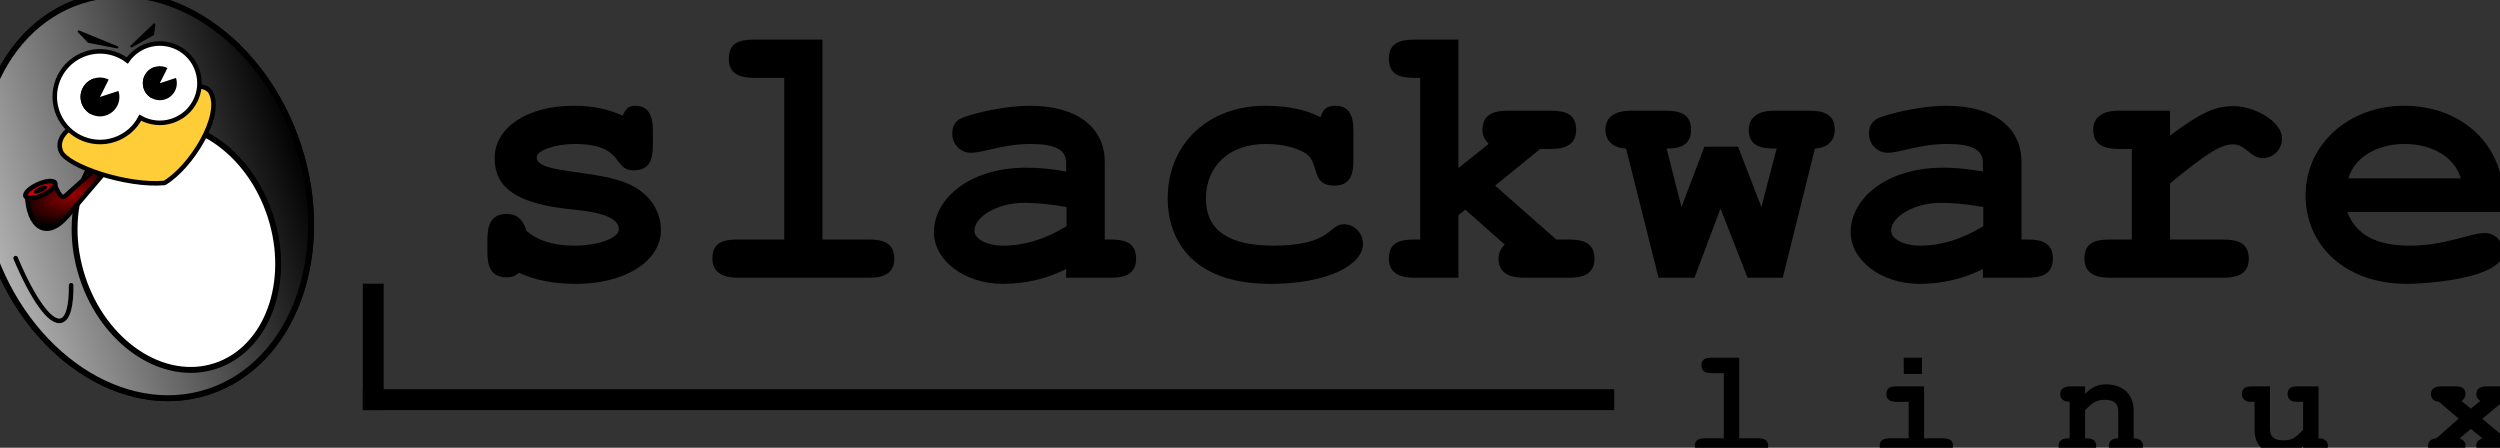 <?xml version="1.0" encoding="UTF-8" standalone="no"?>
<!-- Created with Inkscape (http://www.inkscape.org/) -->

<!-- 
 
 SLACKWARE LINUX GRAPHICS PROJECT: 

 Slackware Linux Graphics Project aims to provide a set of visual components related to GNU/Linux Slackware in both vector and 
 raster graphics formats for its users. 
 
 LEGAL DISCLAIMER: 

 Graphics in this project are all free artwork; you can use them, redistribute them and/or modify them under the *related* terms 
 explained in Slackware Linux Propaganda Graphics FAQ section on Slackware Linux home page. 

 You should have received a copy of the Slackware Linux Propaganda Graphics FAQ text 
 along with this artwork package. If not, see "http://www.slackware.com/". 

 This artwork package is distributed in the hope that it will be useful, but WITHOUT ANY WARRANTY. 

 Slackware Linux Graphics Project does not officially represent neither Linux nor Slackware Linux in any way. 
 Linux is a registered trademark of Linus Torvalds. Slackware Linux is a registered trademark of Slackware Linux, Inc. 
 and Patrick Volkerding. 
 
 DOWNLOAD INFORMATION: 

 You can download more recent versions of the Slackware Linux Graphics from the project's blog 
 at "http://www.slackware-linux-graphics.blogspot.com/". 

 OPINIONS AND SUGGESTIONS: 
 
 Please contact with the project for your opinions and suggestions related to Slackware Linux Graphics. 
 
 CONTACT INFORMATION: 
 
 Maintainer: Ismail Demiral 
 E-Mail: slackware.linux.graphics@gmail.com 
 Blog: http://www.slackware-linux-graphics.blogspot.com/ 
 
 -->

<svg
   xmlns:dc="http://purl.org/dc/elements/1.1/"
   xmlns:cc="http://creativecommons.org/ns#"
   xmlns:rdf="http://www.w3.org/1999/02/22-rdf-syntax-ns#"
   xmlns:svg="http://www.w3.org/2000/svg"
   xmlns="http://www.w3.org/2000/svg"
   xmlns:xlink="http://www.w3.org/1999/xlink"
   xmlns:sodipodi="http://sodipodi.sourceforge.net/DTD/sodipodi-0.dtd"
   xmlns:inkscape="http://www.inkscape.org/namespaces/inkscape"
   width="511.998"
   height="91.691"
   id="svg6422"
   version="1.1"
   inkscape:version="0.48.4 r9939"
   sodipodi:docname="Slackware.Linux.Traditional.Logo.with.Eggstone.Tux_FreeMono.svg">
  <rect width="100%" height="100%" fill="#333333" stroke="none"/>
  <defs
     id="defs6424">
    <clipPath
       clipPathUnits="userSpaceOnUse"
       id="clipPath18617-1-3-22-4">
      <path
         sodipodi:type="arc"
         style="fill:#ffcc00;fill-opacity:0.608;stroke:none"
         id="path18619-8-6-6-6"
         sodipodi:cx="-8270"
         sodipodi:cy="-13347.638"
         sodipodi:rx="264"
         sodipodi:ry="260"
         d="m -8006,-13347.638 a 264,260 0 1 1 -528,0 264,260 0 1 1 528,0 z"
         transform="matrix(0.841,0,0,0.853,-4203.209,-3157.499)" />
    </clipPath>
    <radialGradient
       inkscape:collect="always"
       xlink:href="#linearGradient57815-1-1-1-6-0-6"
       id="radialGradient30939"
       gradientUnits="userSpaceOnUse"
       gradientTransform="matrix(1,0,0,2.5,0,18251.457)"
       cx="-13400"
       cy="-12167.638"
       fx="-13400"
       fy="-12167.638"
       r="40" />
    <linearGradient
       inkscape:collect="always"
       id="linearGradient57815-1-1-1-6-0-6">
      <stop
         style="stop-color:#ff0000;stop-opacity:1;"
         offset="0"
         id="stop57817-0-2-9-0-6-7" />
      <stop
         style="stop-color:#ff0000;stop-opacity:0;"
         offset="1"
         id="stop57819-6-2-3-4-1-5" />
    </linearGradient>
    <radialGradient
       inkscape:collect="always"
       xlink:href="#linearGradient57807-2-6-72-9-9-9"
       id="radialGradient30941"
       gradientUnits="userSpaceOnUse"
       gradientTransform="matrix(1,0,0,2.5,0,18251.457)"
       cx="-13400"
       cy="-12167.638"
       fx="-13400"
       fy="-12167.638"
       r="40" />
    <linearGradient
       inkscape:collect="always"
       id="linearGradient57807-2-6-72-9-9-9">
      <stop
         style="stop-color:#ff0000;stop-opacity:1;"
         offset="0"
         id="stop57809-0-2-3-6-4-8" />
      <stop
         style="stop-color:#ff0000;stop-opacity:0;"
         offset="1"
         id="stop57811-6-0-4-6-9-7" />
    </linearGradient>
    <radialGradient
       inkscape:collect="always"
       xlink:href="#linearGradient25307-5-2-4-1-9-8"
       id="radialGradient30943"
       gradientUnits="userSpaceOnUse"
       gradientTransform="matrix(1,0,0,0.389,0,-7524.443)"
       cx="-13412"
       cy="-12322.638"
       fx="-13412"
       fy="-12322.638"
       r="113" />
    <linearGradient
       inkscape:collect="always"
       id="linearGradient25307-5-2-4-1-9-8">
      <stop
         style="stop-color:#ff0000;stop-opacity:1;"
         offset="0"
         id="stop25309-5-9-0-9-1-2" />
      <stop
         style="stop-color:#ff0000;stop-opacity:0;"
         offset="1"
         id="stop25311-4-7-1-8-7-9" />
    </linearGradient>
    <linearGradient
       inkscape:collect="always"
       xlink:href="#linearGradient39772-6-3-87-4-1-6"
       id="linearGradient30945"
       gradientUnits="userSpaceOnUse"
       x1="-13525"
       y1="-12322.638"
       x2="-13416.524"
       y2="-12322.931" />
    <linearGradient
       inkscape:collect="always"
       id="linearGradient39772-6-3-87-4-1-6">
      <stop
         style="stop-color:#ff0000;stop-opacity:1;"
         offset="0"
         id="stop39774-5-5-2-9-1-0" />
      <stop
         style="stop-color:#ff0000;stop-opacity:0;"
         offset="1"
         id="stop39776-6-6-3-0-5-2" />
    </linearGradient>
    <linearGradient
       inkscape:collect="always"
       xlink:href="#al-3-4-6-5-7-6"
       id="linearGradient30947"
       gradientUnits="userSpaceOnUse"
       gradientTransform="matrix(1,0,0,-1,8.4,368.3)"
       x1="129.342"
       y1="259.305"
       x2="195.598"
       y2="259.305" />
    <linearGradient
       y2="259.305"
       y1="259.305"
       gradientTransform="matrix(1,0,0,-1,8.4,368.3)"
       x2="195.598"
       gradientUnits="userSpaceOnUse"
       x1="129.342"
       id="al-3-4-6-5-7-6">
      <stop
         id="stop8072-74-0-18-0-7-1"
         offset="0"
         stop-color="#FAC700" />
      <stop
         id="stop8074-5-3-4-1-6-3"
         offset=".415"
         stop-color="#F7C400" />
      <stop
         id="stop8076-25-1-1-6-7-2"
         offset="1"
         stop-color="#F7C400" />
    </linearGradient>
    <linearGradient
       inkscape:collect="always"
       xlink:href="#am-7-7-7-2-6-5"
       id="linearGradient30949"
       gradientUnits="userSpaceOnUse"
       gradientTransform="matrix(1,0,0,-1,8.4,368.3)"
       x1="129.293"
       y1="259.311"
       x2="195.554"
       y2="259.311" />
    <linearGradient
       y2="259.311"
       y1="259.311"
       gradientTransform="matrix(1,0,0,-1,8.4,368.3)"
       x2="195.554"
       gradientUnits="userSpaceOnUse"
       x1="129.293"
       id="am-7-7-7-2-6-5">
      <stop
         id="stop8081-4-7-7-8-5-9"
         offset="0"
         stop-color="#F6C200" />
      <stop
         id="stop8083-4-9-0-8-6-9"
         offset=".415"
         stop-color="#EFBC00" />
      <stop
         id="stop8085-3-8-8-4-3-1"
         offset="1"
         stop-color="#EFBC00" />
    </linearGradient>
    <linearGradient
       inkscape:collect="always"
       xlink:href="#an-78-0-3-8-48-9"
       id="linearGradient30951"
       gradientUnits="userSpaceOnUse"
       gradientTransform="matrix(1,0,0,-1,8.4,368.3)"
       x1="129.245"
       y1="259.317"
       x2="195.51"
       y2="259.317" />
    <linearGradient
       y2="259.317"
       y1="259.317"
       gradientTransform="matrix(1,0,0,-1,8.4,368.3)"
       x2="195.51"
       gradientUnits="userSpaceOnUse"
       x1="129.245"
       id="an-78-0-3-8-48-9">
      <stop
         id="stop8090-6-7-2-3-1-1"
         offset="0"
         stop-color="#F1BD00" />
      <stop
         id="stop8092-8-6-88-4-2-0"
         offset=".415"
         stop-color="#E8B500" />
      <stop
         id="stop8094-8-0-9-4-9-7"
         offset="1"
         stop-color="#E8B500" />
    </linearGradient>
    <linearGradient
       inkscape:collect="always"
       xlink:href="#ao-3-0-5-1-9-8"
       id="linearGradient30953"
       gradientUnits="userSpaceOnUse"
       gradientTransform="matrix(1,0,0,-1,8.4,368.3)"
       x1="129.196"
       y1="259.322"
       x2="195.465"
       y2="259.322" />
    <linearGradient
       y2="259.322"
       y1="259.322"
       gradientTransform="matrix(1,0,0,-1,8.4,368.3)"
       x2="195.465"
       gradientUnits="userSpaceOnUse"
       x1="129.196"
       id="ao-3-0-5-1-9-8">
      <stop
         id="stop8099-1-2-2-7-0-7"
         offset="0"
         stop-color="#EDB800" />
      <stop
         id="stop8101-49-5-4-5-88-0"
         offset=".415"
         stop-color="#E0AD00" />
      <stop
         id="stop8103-20-1-9-7-50-4"
         offset="1"
         stop-color="#E0AD00" />
    </linearGradient>
    <linearGradient
       inkscape:collect="always"
       xlink:href="#ap-89-7-5-2-6-0"
       id="linearGradient30955"
       gradientUnits="userSpaceOnUse"
       gradientTransform="matrix(1,0,0,-1,8.4,368.3)"
       x1="129.148"
       y1="259.327"
       x2="195.422"
       y2="259.327" />
    <linearGradient
       y2="259.327"
       y1="259.327"
       gradientTransform="matrix(1,0,0,-1,8.4,368.3)"
       x2="195.422"
       gradientUnits="userSpaceOnUse"
       x1="129.148"
       id="ap-89-7-5-2-6-0">
      <stop
         id="stop8108-26-1-6-4-3-4"
         offset="0"
         stop-color="#E9B300" />
      <stop
         id="stop8110-6-3-3-2-8-2"
         offset=".415"
         stop-color="#D8A500" />
      <stop
         id="stop8112-49-1-4-5-5-9"
         offset="1"
         stop-color="#D8A500" />
    </linearGradient>
    <linearGradient
       inkscape:collect="always"
       xlink:href="#aq-0-0-8-0-11-1"
       id="linearGradient30957"
       gradientUnits="userSpaceOnUse"
       gradientTransform="matrix(1,0,0,-1,8.4,368.3)"
       x1="129.099"
       y1="259.332"
       x2="195.379"
       y2="259.332" />
    <linearGradient
       y2="259.332"
       y1="259.332"
       gradientTransform="matrix(1,0,0,-1,8.4,368.3)"
       x2="195.379"
       gradientUnits="userSpaceOnUse"
       x1="129.099"
       id="aq-0-0-8-0-11-1">
      <stop
         id="stop8117-48-6-65-5-5-0"
         offset="0"
         stop-color="#E4AE00" />
      <stop
         id="stop8119-7-8-17-2-9-4"
         offset=".415"
         stop-color="#D19E00" />
      <stop
         id="stop8121-1-7-1-9-8-2"
         offset="1"
         stop-color="#D19E00" />
    </linearGradient>
    <linearGradient
       inkscape:collect="always"
       xlink:href="#ar-2-9-8-7-8-2"
       id="linearGradient30959"
       gradientUnits="userSpaceOnUse"
       gradientTransform="matrix(1,0,0,-1,8.4,368.3)"
       x1="129.051"
       y1="259.336"
       x2="195.338"
       y2="259.336" />
    <linearGradient
       y2="259.336"
       y1="259.336"
       gradientTransform="matrix(1,0,0,-1,8.4,368.3)"
       x2="195.338"
       gradientUnits="userSpaceOnUse"
       x1="129.051"
       id="ar-2-9-8-7-8-2">
      <stop
         id="stop8126-7-2-4-6-10-0"
         offset="0"
         stop-color="#E0A900" />
      <stop
         id="stop8128-2-4-15-8-3-5"
         offset=".415"
         stop-color="#C99600" />
      <stop
         id="stop8130-26-4-5-1-0-5"
         offset="1"
         stop-color="#C99600" />
    </linearGradient>
    <linearGradient
       inkscape:collect="always"
       xlink:href="#w-0-9-0-0-4-9"
       id="linearGradient30961"
       gradientUnits="userSpaceOnUse"
       gradientTransform="matrix(1,0,0,-1,8.4,368.3)"
       x1="129.003"
       y1="259.34"
       x2="195.296"
       y2="259.34" />
    <linearGradient
       y2="259.34"
       y1="259.34"
       gradientTransform="matrix(1,0,0,-1,8.4,368.3)"
       x2="195.296"
       gradientUnits="userSpaceOnUse"
       x1="129.003"
       id="w-0-9-0-0-4-9">
      <stop
         id="stop8135-6-1-2-3-4-0"
         offset="0"
         stop-color="#DCA400" />
      <stop
         id="stop8137-1-2-3-2-4-2"
         offset=".415"
         stop-color="#C18E00" />
      <stop
         id="stop8139-59-8-83-8-76-8"
         offset="1"
         stop-color="#C18E00" />
    </linearGradient>
    <linearGradient
       inkscape:collect="always"
       xlink:href="#x-9-6-8-4-1-8"
       id="linearGradient30963"
       gradientUnits="userSpaceOnUse"
       gradientTransform="matrix(1,0,0,-1,8.4,368.3)"
       x1="128.954"
       y1="259.343"
       x2="195.255"
       y2="259.343" />
    <linearGradient
       y2="259.343"
       y1="259.343"
       gradientTransform="matrix(1,0,0,-1,8.4,368.3)"
       x2="195.255"
       gradientUnits="userSpaceOnUse"
       x1="128.954"
       id="x-9-6-8-4-1-8">
      <stop
         id="stop8144-0-0-3-6-75-0"
         offset="0"
         stop-color="#D79F00" />
      <stop
         id="stop8146-9-6-7-3-96-4"
         offset=".415"
         stop-color="#BA8700" />
      <stop
         id="stop8148-1-4-0-8-21-0"
         offset="1"
         stop-color="#BA8700" />
    </linearGradient>
    <linearGradient
       inkscape:collect="always"
       xlink:href="#y-7-9-6-4-8-1"
       id="linearGradient30965"
       gradientUnits="userSpaceOnUse"
       gradientTransform="matrix(1,0,0,-1,8.4,368.3)"
       x1="128.906"
       y1="259.348"
       x2="195.216"
       y2="259.348" />
    <linearGradient
       y2="259.348"
       y1="259.348"
       gradientTransform="matrix(1,0,0,-1,8.4,368.3)"
       x2="195.216"
       gradientUnits="userSpaceOnUse"
       x1="128.906"
       id="y-7-9-6-4-8-1">
      <stop
         id="stop8153-1-4-2-9-5-9"
         offset="0"
         stop-color="#D39B00" />
      <stop
         id="stop8155-15-5-7-7-74-6"
         offset=".415"
         stop-color="#B27F00" />
      <stop
         id="stop8157-9-4-41-9-1-2"
         offset="1"
         stop-color="#B27F00" />
    </linearGradient>
    <linearGradient
       inkscape:collect="always"
       xlink:href="#z-7-6-1-5-5-4"
       id="linearGradient30967"
       gradientUnits="userSpaceOnUse"
       gradientTransform="matrix(1,0,0,-1,8.4,368.3)"
       x1="128.857"
       y1="259.35"
       x2="195.176"
       y2="259.35" />
    <linearGradient
       y2="259.35"
       y1="259.35"
       gradientTransform="matrix(1,0,0,-1,8.4,368.3)"
       x2="195.176"
       gradientUnits="userSpaceOnUse"
       x1="128.857"
       id="z-7-6-1-5-5-4">
      <stop
         id="stop8162-6-3-4-1-9-4"
         offset="0"
         stop-color="#CF9600" />
      <stop
         id="stop8164-73-9-34-3-7-9"
         offset=".415"
         stop-color="#a70" />
      <stop
         id="stop8166-65-9-7-7-5-9"
         offset="1"
         stop-color="#a70" />
    </linearGradient>
    <linearGradient
       inkscape:collect="always"
       xlink:href="#aa-3-2-9-0-8-6"
       id="linearGradient30969"
       gradientUnits="userSpaceOnUse"
       gradientTransform="matrix(1,0,0,-1,8.4,368.3)"
       x1="128.809"
       y1="259.354"
       x2="195.137"
       y2="259.354" />
    <linearGradient
       y2="259.354"
       y1="259.354"
       gradientTransform="matrix(1,0,0,-1,8.4,368.3)"
       x2="195.137"
       gradientUnits="userSpaceOnUse"
       x1="128.809"
       id="aa-3-2-9-0-8-6">
      <stop
         id="stop8171-94-1-8-9-8-0"
         offset="0"
         stop-color="#CA9100" />
      <stop
         id="stop8173-8-3-1-5-3-5"
         offset=".415"
         stop-color="#A37000" />
      <stop
         id="stop8175-12-0-6-2-1-0"
         offset="1"
         stop-color="#A37000" />
    </linearGradient>
    <linearGradient
       inkscape:collect="always"
       xlink:href="#ab-3-9-6-3-9-9"
       id="linearGradient30971"
       gradientUnits="userSpaceOnUse"
       gradientTransform="matrix(1,0,0,-1,8.4,368.3)"
       x1="128.76"
       y1="259.356"
       x2="195.099"
       y2="259.356" />
    <linearGradient
       y2="259.356"
       y1="259.356"
       gradientTransform="matrix(1,0,0,-1,8.4,368.3)"
       x2="195.099"
       gradientUnits="userSpaceOnUse"
       x1="128.76"
       id="ab-3-9-6-3-9-9">
      <stop
         id="stop8180-90-1-6-2-6-4"
         offset="0"
         stop-color="#C68C00" />
      <stop
         id="stop8182-8-3-2-7-43-3"
         offset=".415"
         stop-color="#9B6800" />
      <stop
         id="stop8184-8-4-1-3-33-5"
         offset="1"
         stop-color="#9B6800" />
    </linearGradient>
    <linearGradient
       inkscape:collect="always"
       xlink:href="#ac-0-8-8-2-6-7"
       id="linearGradient30973"
       gradientUnits="userSpaceOnUse"
       gradientTransform="matrix(1,0,0,-1,8.4,368.3)"
       x1="128.712"
       y1="259.358"
       x2="195.062"
       y2="259.358" />
    <linearGradient
       y2="259.358"
       y1="259.358"
       gradientTransform="matrix(1,0,0,-1,8.4,368.3)"
       x2="195.062"
       gradientUnits="userSpaceOnUse"
       x1="128.712"
       id="ac-0-8-8-2-6-7">
      <stop
         id="stop8189-96-5-4-3-04-4"
         offset="0"
         stop-color="#C28700" />
      <stop
         id="stop8191-38-7-9-8-88-3"
         offset=".415"
         stop-color="#936000" />
      <stop
         id="stop8193-5-3-6-6-8-1"
         offset="1"
         stop-color="#936000" />
    </linearGradient>
    <linearGradient
       inkscape:collect="always"
       xlink:href="#ad-1-8-76-6-77-6"
       id="linearGradient30975"
       gradientUnits="userSpaceOnUse"
       gradientTransform="matrix(1,0,0,-1,8.4,368.3)"
       x1="128.663"
       y1="259.36"
       x2="195.025"
       y2="259.36" />
    <linearGradient
       y2="259.36"
       y1="259.36"
       gradientTransform="matrix(1,0,0,-1,8.4,368.3)"
       x2="195.025"
       gradientUnits="userSpaceOnUse"
       x1="128.663"
       id="ad-1-8-76-6-77-6">
      <stop
         id="stop8198-1-9-92-0-643-9"
         offset="0"
         stop-color="#BD8200" />
      <stop
         id="stop8200-59-5-4-9-0-4"
         offset=".415"
         stop-color="#8C5900" />
      <stop
         id="stop8202-8-5-11-1-3-2"
         offset="1"
         stop-color="#8C5900" />
    </linearGradient>
    <linearGradient
       inkscape:collect="always"
       xlink:href="#ae-81-8-4-1-2-6"
       id="linearGradient30977"
       gradientUnits="userSpaceOnUse"
       gradientTransform="matrix(1,0,0,-1,8.4,368.3)"
       x1="128.615"
       y1="259.362"
       x2="194.989"
       y2="259.362" />
    <linearGradient
       y2="259.362"
       y1="259.362"
       gradientTransform="matrix(1,0,0,-1,8.4,368.3)"
       x2="194.989"
       gradientUnits="userSpaceOnUse"
       x1="128.615"
       id="ae-81-8-4-1-2-6">
      <stop
         id="stop8207-0-6-7-5-5-4"
         offset="0"
         stop-color="#B97D00" />
      <stop
         id="stop8209-3-0-2-0-4-1"
         offset=".415"
         stop-color="#845100" />
      <stop
         id="stop8211-0-3-92-9-0-2"
         offset="1"
         stop-color="#845100" />
    </linearGradient>
    <linearGradient
       inkscape:collect="always"
       xlink:href="#af-44-6-6-9-9-8"
       id="linearGradient30979"
       gradientUnits="userSpaceOnUse"
       gradientTransform="matrix(1,0,0,-1,8.4,368.3)"
       x1="128.567"
       y1="259.364"
       x2="194.954"
       y2="259.364" />
    <linearGradient
       y2="259.364"
       y1="259.364"
       gradientTransform="matrix(1,0,0,-1,8.4,368.3)"
       x2="194.954"
       gradientUnits="userSpaceOnUse"
       x1="128.567"
       id="af-44-6-6-9-9-8">
      <stop
         id="stop8216-4-1-88-6-4-9"
         offset="0"
         stop-color="#B57800" />
      <stop
         id="stop8218-7-8-7-8-6-2"
         offset=".415"
         stop-color="#7C4900" />
      <stop
         id="stop8220-63-7-4-2-92-8"
         offset="1"
         stop-color="#7C4900" />
    </linearGradient>
    <linearGradient
       inkscape:collect="always"
       xlink:href="#ah-7-5-5-6-7-8"
       id="linearGradient30981"
       gradientUnits="userSpaceOnUse"
       gradientTransform="matrix(1,0,0,-1,8.4,368.3)"
       x1="128.518"
       y1="259.366"
       x2="194.918"
       y2="259.366" />
    <linearGradient
       y2="259.366"
       y1="259.366"
       gradientTransform="matrix(1,0,0,-1,8.4,368.3)"
       x2="194.918"
       gradientUnits="userSpaceOnUse"
       x1="128.518"
       id="ah-7-5-5-6-7-8">
      <stop
         id="stop8225-5-1-2-5-7-6"
         offset="0"
         stop-color="#B07300" />
      <stop
         id="stop8227-9-1-3-3-5-8"
         offset=".415"
         stop-color="#754200" />
      <stop
         id="stop8229-62-0-60-4-4-3"
         offset="1"
         stop-color="#754200" />
    </linearGradient>
    <linearGradient
       inkscape:collect="always"
       xlink:href="#ai-7-0-0-4-1-3"
       id="linearGradient30983"
       gradientUnits="userSpaceOnUse"
       gradientTransform="matrix(1,0,0,-1,8.4,368.3)"
       x1="128.47"
       y1="259.367"
       x2="194.886"
       y2="259.367" />
    <linearGradient
       y2="259.367"
       y1="259.367"
       gradientTransform="matrix(1,0,0,-1,8.4,368.3)"
       x2="194.886"
       gradientUnits="userSpaceOnUse"
       x1="128.47"
       id="ai-7-0-0-4-1-3">
      <stop
         id="stop8234-8-0-0-7-28-3"
         offset="0"
         stop-color="#AC6E00" />
      <stop
         id="stop8236-5-4-0-1-9-3"
         offset=".415"
         stop-color="#6D3A00" />
      <stop
         id="stop8238-7-5-98-4-3-8"
         offset="1"
         stop-color="#6D3A00" />
    </linearGradient>
    <linearGradient
       inkscape:collect="always"
       xlink:href="#aj-1-2-3-4-8-4"
       id="linearGradient30985"
       gradientUnits="userSpaceOnUse"
       gradientTransform="matrix(1,0,0,-1,8.4,368.3)"
       x1="128.421"
       y1="259.369"
       x2="194.85"
       y2="259.369" />
    <linearGradient
       y2="259.369"
       y1="259.369"
       gradientTransform="matrix(1,0,0,-1,8.4,368.3)"
       x2="194.85"
       gradientUnits="userSpaceOnUse"
       x1="128.421"
       id="aj-1-2-3-4-8-4">
      <stop
         id="stop8243-8-4-3-8-0-7"
         offset="0"
         stop-color="#A86A00" />
      <stop
         id="stop8245-5-9-4-3-21-6"
         offset=".415"
         stop-color="#663200" />
      <stop
         id="stop8247-97-9-49-3-0-8"
         offset="1"
         stop-color="#663200" />
    </linearGradient>
    <radialGradient
       inkscape:collect="always"
       xlink:href="#linearGradient57815-1-1-1-6-0-6"
       id="radialGradient4965"
       gradientUnits="userSpaceOnUse"
       gradientTransform="matrix(1,0,0,2.5,0,18251.457)"
       cx="-13400"
       cy="-12167.638"
       fx="-13400"
       fy="-12167.638"
       r="40" />
    <radialGradient
       inkscape:collect="always"
       xlink:href="#linearGradient57807-2-6-72-9-9-9"
       id="radialGradient4967"
       gradientUnits="userSpaceOnUse"
       gradientTransform="matrix(1,0,0,2.5,0,18251.457)"
       cx="-13400"
       cy="-12167.638"
       fx="-13400"
       fy="-12167.638"
       r="40" />
    <radialGradient
       inkscape:collect="always"
       xlink:href="#linearGradient25307-5-2-4-1-9-8"
       id="radialGradient4969"
       gradientUnits="userSpaceOnUse"
       gradientTransform="matrix(1,0,0,0.389,0,-7524.443)"
       cx="-13412"
       cy="-12322.638"
       fx="-13412"
       fy="-12322.638"
       r="113" />
    <linearGradient
       inkscape:collect="always"
       xlink:href="#linearGradient39772-6-3-87-4-1-6"
       id="linearGradient4971"
       gradientUnits="userSpaceOnUse"
       x1="-13525"
       y1="-12322.638"
       x2="-13416.524"
       y2="-12322.931" />
    <clipPath
       clipPathUnits="userSpaceOnUse"
       id="clipPath40054-8-6">
      <path
         transform="matrix(0.152,0,0,0.154,-8787.906,-13979.099)"
         d="m -8006,-13347.638 a 264,260 0 1 1 -528,0 264,260 0 1 1 528,0 z"
         sodipodi:ry="260"
         sodipodi:rx="264"
         sodipodi:cy="-13347.638"
         sodipodi:cx="-8270"
         id="path40056-2-0"
         style="fill:#ffcc00;fill-opacity:0.608;stroke:none"
         sodipodi:type="arc" />
    </clipPath>
    <radialGradient
       inkscape:collect="always"
       xlink:href="#linearGradient172-8-5-8-2-1"
       id="radialGradient38443"
       gradientUnits="userSpaceOnUse"
       gradientTransform="matrix(0.276,0,0,0.074,-10169.168,-16052.883)"
       cx="446.778"
       cy="1219.412"
       fx="446.778"
       fy="1219.412"
       r="195.072" />
    <linearGradient
       id="linearGradient172-8-5-8-2-1">
      <stop
         id="stop173-84-2-5-7-0"
         offset="0"
         style="stop-color:#3f2600;stop-opacity:0.6;" />
      <stop
         id="stop174-5-9-7-8-4"
         offset="1"
         style="stop-color:#3f2600;stop-opacity:0;" />
    </linearGradient>
    <linearGradient
       inkscape:collect="always"
       xlink:href="#linearGradient153-8-3-6-7-7"
       id="linearGradient38445"
       gradientUnits="userSpaceOnUse"
       gradientTransform="matrix(-0.179,-0.002,-0.007,0.475,-9943.744,-16148.679)"
       x1="400.578"
       y1="369.53"
       x2="400.844"
       y2="304.079" />
    <linearGradient
       id="linearGradient153-8-3-6-7-7">
      <stop
         id="stop154-53-7-9-7-0"
         offset="0"
         style="stop-color:#ffeed7;stop-opacity:1;" />
      <stop
         id="stop155-4-7-6-0-86"
         offset="1"
         style="stop-color:#bdbfc2;stop-opacity:1;" />
    </linearGradient>
    <linearGradient
       inkscape:collect="always"
       xlink:href="#linearGradient138-7-4-8-4-4"
       id="linearGradient38447"
       gradientUnits="userSpaceOnUse"
       gradientTransform="matrix(0.263,-0.015,-0.008,0.199,-10124.369,-16117.581)"
       x1="303.018"
       y1="237.932"
       x2="297.086"
       y2="330.096" />
    <linearGradient
       id="linearGradient138-7-4-8-4-4">
      <stop
         id="stop139-67-1-8-54-79"
         offset="0"
         style="stop-color:#ffffff;stop-opacity:0.8;" />
      <stop
         id="stop140-8-6-4-2-3"
         offset="1"
         style="stop-color:#ffffff;stop-opacity:0;" />
    </linearGradient>
    <linearGradient
       inkscape:collect="always"
       xlink:href="#linearGradient153-8-3-6-7-7"
       id="linearGradient38449"
       gradientUnits="userSpaceOnUse"
       gradientTransform="matrix(0.198,-0.011,0.018,0.306,-10135.039,-16127.222)"
       x1="378.938"
       y1="278.602"
       x2="380.273"
       y2="243.916" />
    <linearGradient
       id="linearGradient35614">
      <stop
         id="stop35616"
         offset="0"
         style="stop-color:#ffeed7;stop-opacity:1;" />
      <stop
         id="stop35618"
         offset="1"
         style="stop-color:#bdbfc2;stop-opacity:1;" />
    </linearGradient>
    <linearGradient
       inkscape:collect="always"
       xlink:href="#linearGradient153-8-3-6-7-7"
       id="linearGradient38451"
       gradientUnits="userSpaceOnUse"
       gradientTransform="matrix(-0.275,0.008,0.007,0.354,-9937.445,-16147.147)"
       x1="381.387"
       y1="277.495"
       x2="380.552"
       y2="245.683" />
    <linearGradient
       id="linearGradient35621">
      <stop
         id="stop35623"
         offset="0"
         style="stop-color:#ffeed7;stop-opacity:1;" />
      <stop
         id="stop35625"
         offset="1"
         style="stop-color:#bdbfc2;stop-opacity:1;" />
    </linearGradient>
    <linearGradient
       inkscape:collect="always"
       xlink:href="#linearGradient167-8-3-8-5-3"
       id="linearGradient38453"
       gradientUnits="userSpaceOnUse"
       gradientTransform="matrix(-0.073,-0.006,-0.011,0.108,-10010.697,-16078.018)"
       x1="379.096"
       y1="240.927"
       x2="376.796"
       y2="281.016" />
    <linearGradient
       id="linearGradient167-8-3-8-5-3">
      <stop
         id="stop168-1-3-2-7-0"
         offset="0"
         style="stop-color:#ffffff;stop-opacity:0.65;" />
      <stop
         id="stop169-67-15-1-4-17"
         offset="1"
         style="stop-color:#ffffff;stop-opacity:0;" />
    </linearGradient>
    <linearGradient
       inkscape:collect="always"
       xlink:href="#linearGradient167-8-3-8-5-3"
       id="linearGradient38455"
       gradientUnits="userSpaceOnUse"
       gradientTransform="matrix(0.054,-0.006,0.009,0.091,-10078.408,-16072.816)"
       x1="389.635"
       y1="242.282"
       x2="387.069"
       y2="281.325" />
    <linearGradient
       id="linearGradient35632">
      <stop
         id="stop35634"
         offset="0"
         style="stop-color:#ffffff;stop-opacity:0.65;" />
      <stop
         id="stop35636"
         offset="1"
         style="stop-color:#ffffff;stop-opacity:0;" />
    </linearGradient>
    <linearGradient
       inkscape:collect="always"
       xlink:href="#linearGradient153-8-3-6-7-7"
       id="linearGradient38457"
       gradientUnits="userSpaceOnUse"
       gradientTransform="matrix(0.189,0,0,0.286,-10127.472,-16125.477)"
       spreadMethod="reflect"
       x1="437.579"
       y1="528.872"
       x2="437.579"
       y2="394.104" />
    <linearGradient
       id="linearGradient35639">
      <stop
         id="stop35641"
         offset="0"
         style="stop-color:#ffeed7;stop-opacity:1;" />
      <stop
         id="stop35643"
         offset="1"
         style="stop-color:#bdbfc2;stop-opacity:1;" />
    </linearGradient>
    <linearGradient
       inkscape:collect="always"
       xlink:href="#linearGradient153-8-3-6-7-7"
       id="linearGradient38459"
       gradientUnits="userSpaceOnUse"
       gradientTransform="matrix(0.168,-0.013,0.029,0.373,-10141.797,-16125.051)"
       x1="375.173"
       y1="419.785"
       x2="377.485"
       y2="324.038" />
    <linearGradient
       id="linearGradient35646">
      <stop
         id="stop35648"
         offset="0"
         style="stop-color:#ffeed7;stop-opacity:1;" />
      <stop
         id="stop35650"
         offset="1"
         style="stop-color:#bdbfc2;stop-opacity:1;" />
    </linearGradient>
    <linearGradient
       inkscape:collect="always"
       xlink:href="#linearGradient138-7-4-8-4-4"
       id="linearGradient38461"
       gradientUnits="userSpaceOnUse"
       gradientTransform="matrix(0.26,0,0,0.212,-10130.338,-16122.749)"
       x1="320.751"
       y1="498.178"
       x2="321.322"
       y2="614.504" />
    <linearGradient
       id="linearGradient35653">
      <stop
         id="stop35655"
         offset="0"
         style="stop-color:#ffffff;stop-opacity:0.8;" />
      <stop
         id="stop35657"
         offset="1"
         style="stop-color:#ffffff;stop-opacity:0;" />
    </linearGradient>
    <linearGradient
       inkscape:collect="always"
       xlink:href="#linearGradient167-8-3-8-5-3"
       id="linearGradient38463"
       gradientUnits="userSpaceOnUse"
       gradientTransform="matrix(0.238,0,0,0.184,-10122.793,-16112.805)"
       x1="322.483"
       y1="435.268"
       x2="323.251"
       y2="488.483" />
    <linearGradient
       id="linearGradient35660">
      <stop
         id="stop35662"
         offset="0"
         style="stop-color:#ffffff;stop-opacity:0.65;" />
      <stop
         id="stop35664"
         offset="1"
         style="stop-color:#ffffff;stop-opacity:0;" />
    </linearGradient>
    <linearGradient
       inkscape:collect="always"
       xlink:href="#linearGradient167-8-3-8-5-3"
       id="linearGradient38465"
       gradientUnits="userSpaceOnUse"
       gradientTransform="matrix(0.133,0,0,0.407,-10127.472,-16125.342)"
       x1="411.221"
       y1="242.944"
       x2="411.221"
       y2="331.449" />
    <linearGradient
       id="linearGradient35667">
      <stop
         id="stop35669"
         offset="0"
         style="stop-color:#ffffff;stop-opacity:0.65;" />
      <stop
         id="stop35671"
         offset="1"
         style="stop-color:#ffffff;stop-opacity:0;" />
    </linearGradient>
    <linearGradient
       inkscape:collect="always"
       xlink:href="#linearGradient167-8-3-8-5-3"
       id="linearGradient38467"
       gradientUnits="userSpaceOnUse"
       gradientTransform="matrix(0.133,0,0,0.406,-10127.472,-16125.342)"
       x1="867.345"
       y1="234.739"
       x2="867.335"
       y2="314.839" />
    <linearGradient
       id="linearGradient35674">
      <stop
         id="stop35676"
         offset="0"
         style="stop-color:#ffffff;stop-opacity:0.65;" />
      <stop
         id="stop35678"
         offset="1"
         style="stop-color:#ffffff;stop-opacity:0;" />
    </linearGradient>
    <linearGradient
       inkscape:collect="always"
       xlink:href="#linearGradient162-8-3-5-2-94"
       id="linearGradient38469"
       gradientUnits="userSpaceOnUse"
       gradientTransform="matrix(0.235,0,0,0.23,-10127.472,-16125.342)"
       x1="236.254"
       y1="657.111"
       x2="212.51"
       y2="737.412" />
    <linearGradient
       id="linearGradient162-8-3-5-2-94">
      <stop
         id="stop163-6-2-0-8-5"
         offset="0"
         style="stop-color:#ffa63f;stop-opacity:1;" />
      <stop
         id="stop164-6-1-1-4-935"
         offset="1"
         style="stop-color:#ffff00;stop-opacity:1;" />
    </linearGradient>
    <linearGradient
       inkscape:collect="always"
       xlink:href="#linearGradient153-8-3-6-7-7"
       id="linearGradient38471"
       gradientUnits="userSpaceOnUse"
       gradientTransform="matrix(0.119,0.053,-0.042,0.108,-10031.694,-16068.08)"
       x1="381.566"
       y1="655.731"
       x2="279.643"
       y2="386.666" />
    <linearGradient
       id="linearGradient35685">
      <stop
         id="stop35687"
         offset="0"
         style="stop-color:#ffeed7;stop-opacity:1;" />
      <stop
         id="stop35689"
         offset="1"
         style="stop-color:#bdbfc2;stop-opacity:1;" />
    </linearGradient>
    <linearGradient
       inkscape:collect="always"
       xlink:href="#linearGradient162-8-3-5-2-94"
       id="linearGradient38473"
       gradientUnits="userSpaceOnUse"
       gradientTransform="matrix(-0.219,0.079,0.088,0.214,-10026.53,-16133.954)"
       x1="218.117"
       y1="630.305"
       x2="203.127"
       y2="737.854" />
    <linearGradient
       id="linearGradient35692">
      <stop
         id="stop35694"
         offset="0"
         style="stop-color:#ffa63f;stop-opacity:1;" />
      <stop
         id="stop35696"
         offset="1"
         style="stop-color:#ffff00;stop-opacity:1;" />
    </linearGradient>
    <linearGradient
       inkscape:collect="always"
       xlink:href="#linearGradient167-8-3-8-5-3"
       id="linearGradient38475"
       gradientUnits="userSpaceOnUse"
       gradientTransform="matrix(-0.177,0.064,0.078,0.176,-10029.136,-16106.16)"
       x1="117.89"
       y1="587.236"
       x2="182.245"
       y2="704.731" />
    <linearGradient
       id="linearGradient35699">
      <stop
         id="stop35701"
         offset="0"
         style="stop-color:#ffffff;stop-opacity:0.65;" />
      <stop
         id="stop35703"
         offset="1"
         style="stop-color:#ffffff;stop-opacity:0;" />
    </linearGradient>
    <linearGradient
       inkscape:collect="always"
       xlink:href="#linearGradient167-8-3-8-5-3"
       id="linearGradient38477"
       gradientUnits="userSpaceOnUse"
       gradientTransform="matrix(0.187,-0.01,-0.003,0.195,-10116.551,-16099.49)"
       x1="223.101"
       y1="570.418"
       x2="230.535"
       y2="710.977" />
    <linearGradient
       id="linearGradient35706">
      <stop
         id="stop35708"
         offset="0"
         style="stop-color:#ffffff;stop-opacity:0.65;" />
      <stop
         id="stop35710"
         offset="1"
         style="stop-color:#ffffff;stop-opacity:0;" />
    </linearGradient>
    <linearGradient
       inkscape:collect="always"
       xlink:href="#linearGradient167-8-3-8-5-3"
       id="linearGradient38479"
       gradientUnits="userSpaceOnUse"
       gradientTransform="matrix(0.07,0.03,-0.022,0.06,-10027.24,-16035.015)"
       x1="316.94"
       y1="474.018"
       x2="371.609"
       y2="582.635" />
    <linearGradient
       id="linearGradient35713">
      <stop
         id="stop35715"
         offset="0"
         style="stop-color:#ffffff;stop-opacity:0.65;" />
      <stop
         id="stop35717"
         offset="1"
         style="stop-color:#ffffff;stop-opacity:0;" />
    </linearGradient>
    <linearGradient
       inkscape:collect="always"
       xlink:href="#linearGradient162-8-3-5-2-94"
       id="linearGradient38481"
       gradientUnits="userSpaceOnUse"
       gradientTransform="matrix(0.283,0,0,0.191,-10127.472,-16125.342)"
       x1="284.687"
       y1="410.463"
       x2="285.459"
       y2="485.699" />
    <linearGradient
       id="linearGradient35720">
      <stop
         id="stop35722"
         offset="0"
         style="stop-color:#ffa63f;stop-opacity:1;" />
      <stop
         id="stop35724"
         offset="1"
         style="stop-color:#ffff00;stop-opacity:1;" />
    </linearGradient>
    <radialGradient
       inkscape:collect="always"
       xlink:href="#linearGradient57815-2-0-5-2-2"
       id="radialGradient38483"
       gradientUnits="userSpaceOnUse"
       gradientTransform="matrix(1,0,0,2.5,0,18251.457)"
       cx="-13400"
       cy="-12167.638"
       fx="-13400"
       fy="-12167.638"
       r="40" />
    <linearGradient
       inkscape:collect="always"
       id="linearGradient57815-2-0-5-2-2">
      <stop
         style="stop-color:#ff0000;stop-opacity:1;"
         offset="0"
         id="stop57817-2-5-5-5-01" />
      <stop
         style="stop-color:#ff0000;stop-opacity:0;"
         offset="1"
         id="stop57819-5-7-3-7-9" />
    </linearGradient>
    <radialGradient
       inkscape:collect="always"
       xlink:href="#linearGradient57807-0-9-6-9-2"
       id="radialGradient38485"
       gradientUnits="userSpaceOnUse"
       gradientTransform="matrix(1,0,0,2.5,0,18251.457)"
       cx="-13400"
       cy="-12167.638"
       fx="-13400"
       fy="-12167.638"
       r="40" />
    <linearGradient
       inkscape:collect="always"
       id="linearGradient57807-0-9-6-9-2">
      <stop
         style="stop-color:#ff0000;stop-opacity:1;"
         offset="0"
         id="stop57809-7-5-4-1-1" />
      <stop
         style="stop-color:#ff0000;stop-opacity:0;"
         offset="1"
         id="stop57811-5-0-2-9-20" />
    </linearGradient>
    <radialGradient
       inkscape:collect="always"
       xlink:href="#linearGradient25307-88-5-6-7-3"
       id="radialGradient38487"
       gradientUnits="userSpaceOnUse"
       gradientTransform="matrix(1,0,0,0.389,0,-7524.443)"
       cx="-13412"
       cy="-12322.638"
       fx="-13412"
       fy="-12322.638"
       r="113" />
    <linearGradient
       inkscape:collect="always"
       id="linearGradient25307-88-5-6-7-3">
      <stop
         style="stop-color:#ff0000;stop-opacity:1;"
         offset="0"
         id="stop25309-6-6-9-6-1" />
      <stop
         style="stop-color:#ff0000;stop-opacity:0;"
         offset="1"
         id="stop25311-2-3-9-5-1" />
    </linearGradient>
    <linearGradient
       inkscape:collect="always"
       xlink:href="#linearGradient38024-32-2-1-05"
       id="linearGradient38489"
       gradientUnits="userSpaceOnUse"
       x1="-13525"
       y1="-12322.638"
       x2="-13418.45"
       y2="-12326.701" />
    <linearGradient
       inkscape:collect="always"
       id="linearGradient38024-32-2-1-05">
      <stop
         style="stop-color:#ff0000;stop-opacity:1;"
         offset="0"
         id="stop38026-1-9-4-67" />
      <stop
         style="stop-color:#ff0000;stop-opacity:0;"
         offset="1"
         id="stop38028-2-2-8-7" />
    </linearGradient>
    <linearGradient
       inkscape:collect="always"
       xlink:href="#linearGradient167-8-3-8-5-3"
       id="linearGradient38491"
       gradientUnits="userSpaceOnUse"
       gradientTransform="matrix(0.143,0,0,0.091,-10089,-16084.562)"
       x1="288.824"
       y1="398.854"
       x2="288.376"
       y2="482.559" />
    <linearGradient
       id="linearGradient35743">
      <stop
         id="stop35745"
         offset="0"
         style="stop-color:#ffffff;stop-opacity:0.65;" />
      <stop
         id="stop35747"
         offset="1"
         style="stop-color:#ffffff;stop-opacity:0;" />
    </linearGradient>
    <radialGradient
       inkscape:collect="always"
       xlink:href="#linearGradient57815-2-0-5-2-2"
       id="radialGradient4302"
       gradientUnits="userSpaceOnUse"
       gradientTransform="matrix(1,0,0,2.5,0,18251.457)"
       cx="-13400"
       cy="-12167.638"
       fx="-13400"
       fy="-12167.638"
       r="40" />
    <radialGradient
       inkscape:collect="always"
       xlink:href="#linearGradient57807-0-9-6-9-2"
       id="radialGradient4304"
       gradientUnits="userSpaceOnUse"
       gradientTransform="matrix(1,0,0,2.5,0,18251.457)"
       cx="-13400"
       cy="-12167.638"
       fx="-13400"
       fy="-12167.638"
       r="40" />
    <radialGradient
       inkscape:collect="always"
       xlink:href="#linearGradient25307-88-5-6-7-3"
       id="radialGradient4306"
       gradientUnits="userSpaceOnUse"
       gradientTransform="matrix(1,0,0,0.389,0,-7524.443)"
       cx="-13412"
       cy="-12322.638"
       fx="-13412"
       fy="-12322.638"
       r="113" />
    <linearGradient
       inkscape:collect="always"
       xlink:href="#linearGradient38024-32-2-1-05"
       id="linearGradient4308"
       gradientUnits="userSpaceOnUse"
       x1="-13525"
       y1="-12322.638"
       x2="-13418.45"
       y2="-12326.701" />
    <linearGradient
       inkscape:collect="always"
       xlink:href="#linearGradient6250-3-8-8-3"
       id="linearGradient31879"
       gradientUnits="userSpaceOnUse"
       gradientTransform="matrix(-3.438,0,0,3.438,-15438.522,-14025.046)"
       x1="565.688"
       y1="757.594"
       x2="693.688"
       y2="757.594" />
    <linearGradient
       id="linearGradient6250-3-8-8-3">
      <stop
         style="stop-color:#ffffff;stop-opacity:0.784;"
         offset="0"
         id="stop6252-3-9-4-7" />
      <stop
         style="stop-color:#ffffff;stop-opacity:0;"
         offset="1"
         id="stop6254-3-7-8-5" />
    </linearGradient>
    <radialGradient
       inkscape:collect="always"
       xlink:href="#linearGradient4718-5-6-0-2"
       id="radialGradient31881"
       gradientUnits="userSpaceOnUse"
       gradientTransform="matrix(-1.171,0,0,0.599,-30273.452,-5179.248)"
       cx="-11265.27"
       cy="-14456.91"
       fx="-11265.27"
       fy="-14456.91"
       r="84.092" />
    <linearGradient
       id="linearGradient4718-5-6-0-2">
      <stop
         style="stop-color:#ff0000;stop-opacity:0.608;"
         offset="0"
         id="stop4720-1-1-3-2" />
      <stop
         style="stop-color:#ff0000;stop-opacity:0;"
         offset="1"
         id="stop4722-0-2-0-8" />
    </linearGradient>
    <radialGradient
       inkscape:collect="always"
       xlink:href="#linearGradient25307-88-5-6-7-5-7-3-4-7"
       id="radialGradient31883"
       gradientUnits="userSpaceOnUse"
       gradientTransform="matrix(-0.249,-0.028,-0.014,0.09,-20536.027,-13130.179)"
       cx="-13412"
       cy="-12322.638"
       fx="-13412"
       fy="-12322.638"
       r="113" />
    <linearGradient
       id="linearGradient25307-88-5-6-7-5-7-3-4-7"
       inkscape:collect="always">
      <stop
         id="stop25309-6-6-9-6-0-6-1-4-3"
         offset="0"
         style="stop-color:#ff0000;stop-opacity:1;" />
      <stop
         id="stop25311-2-3-9-5-3-3-9-4-6"
         offset="1"
         style="stop-color:#ff0000;stop-opacity:0;" />
    </linearGradient>
    <linearGradient
       inkscape:collect="always"
       xlink:href="#linearGradient40866"
       id="linearGradient36378"
       gradientUnits="userSpaceOnUse"
       x1="-1711.031"
       y1="10092.836"
       x2="-1412.966"
       y2="10092.836" />
    <linearGradient
       inkscape:collect="always"
       id="linearGradient40866">
      <stop
         style="stop-color:#b3b3b3;stop-opacity:1;"
         offset="0"
         id="stop40868" />
      <stop
         style="stop-color:#b3b3b3;stop-opacity:0;"
         offset="1"
         id="stop40870" />
    </linearGradient>
    <radialGradient
       inkscape:collect="always"
       xlink:href="#linearGradient4718-5-6-0-2-3"
       id="radialGradient36380"
       gradientUnits="userSpaceOnUse"
       gradientTransform="matrix(-1.171,0,0,0.599,-30273.452,-5179.248)"
       cx="-11265.27"
       cy="-14456.91"
       fx="-11265.27"
       fy="-14456.91"
       r="84.092" />
    <linearGradient
       id="linearGradient4718-5-6-0-2-3">
      <stop
         style="stop-color:#ff0000;stop-opacity:0.608;"
         offset="0"
         id="stop4720-1-1-3-2-6" />
      <stop
         style="stop-color:#ff0000;stop-opacity:0;"
         offset="1"
         id="stop4722-0-2-0-8-7" />
    </linearGradient>
    <radialGradient
       inkscape:collect="always"
       xlink:href="#linearGradient25307-88-5-6-7-5-7-3-4-7-5"
       id="radialGradient36382"
       gradientUnits="userSpaceOnUse"
       gradientTransform="matrix(-0.249,-0.028,-0.014,0.09,-20536.027,-13130.179)"
       cx="-13412"
       cy="-12322.638"
       fx="-13412"
       fy="-12322.638"
       r="113" />
    <linearGradient
       id="linearGradient25307-88-5-6-7-5-7-3-4-7-5"
       inkscape:collect="always">
      <stop
         id="stop25309-6-6-9-6-0-6-1-4-3-3"
         offset="0"
         style="stop-color:#ff0000;stop-opacity:1;" />
      <stop
         id="stop25311-2-3-9-5-3-3-9-4-6-5"
         offset="1"
         style="stop-color:#ff0000;stop-opacity:0;" />
    </linearGradient>
    <linearGradient
       inkscape:collect="always"
       xlink:href="#linearGradient40866"
       id="linearGradient3425"
       gradientUnits="userSpaceOnUse"
       x1="-1711.031"
       y1="10092.836"
       x2="-1412.966"
       y2="10092.836" />
  </defs>
  <sodipodi:namedview
     id="base"
     pagecolor="#ffffff"
     bordercolor="#666666"
     borderopacity="1.0"
     inkscape:pageopacity="0.0"
     inkscape:pageshadow="2"
     inkscape:zoom="0.96909917"
     inkscape:cx="270.48006"
     inkscape:cy="-50.339805"
     inkscape:document-units="px"
     inkscape:current-layer="layer1"
     showgrid="false"
     inkscape:window-width="1366"
     inkscape:window-height="721"
     inkscape:window-x="-2"
     inkscape:window-y="-3"
     inkscape:window-maximized="1"
     fit-margin-top="0"
     fit-margin-left="0"
     fit-margin-right="0"
     fit-margin-bottom="0" />
  <g
     inkscape:label="Layer 1"
     inkscape:groupmode="layer"
     id="layer1"
     transform="translate(726.738,-38.632)">
    <g
       id="g36322"
       transform="matrix(0.467,0,0,0.467,12654.369,4096.039)"
       inkscape:export-filename="Slackware.Linux.Traditional.Logo.with.Domed.Tux_FreeMono_512x92.png"
       inkscape:export-xdpi="90.303215"
       inkscape:export-ydpi="90.303215">
      <g
         transform="matrix(0.289,0,0,0.289,-19716.523,-6436.01)"
         id="g35966">
        <g
           id="g35968"
           transform="translate(-4360,-624)">
          <g
             transform="matrix(0.951,-0.31,0.31,0.951,-2179.322,-6484.203)"
             id="g35970">
            <path
               transform="matrix(1.677,0,0,1.677,-20229.598,-24780.79)"
               style="fill:#000000;fill-opacity:1;stroke:#000000;stroke-width:5.323;stroke-miterlimit:4"
               d="m -1415.628,10092.836 c 0,102.708 -65.533,185.969 -146.371,185.969 -80.838,0 -146.371,-83.261 -146.371,-185.969 0,-102.708 65.533,-185.969 146.371,-185.969 80.838,0 146.371,83.261 146.371,185.969 z"
               id="path35972"
               inkscape:connector-curvature="0" />
            <path
               transform="matrix(1.677,0,0,1.677,-20229.598,-24780.79)"
               style="fill:url(#linearGradient3425);fill-opacity:1;stroke:#000000;stroke-width:5.323;stroke-miterlimit:4"
               d="m -1415.628,10092.836 c 0,102.708 -65.533,185.969 -146.371,185.969 -80.838,0 -146.371,-83.261 -146.371,-185.969 0,-102.708 65.533,-185.969 146.371,-185.969 80.838,0 146.371,83.261 146.371,185.969 z"
               id="path35974"
               inkscape:connector-curvature="0" />
            <g
               transform="translate(-2827.407,-1770.092)"
               id="g35976">
              <g
                 id="g35978"
                 transform="translate(1.8924628e-5,0)">
                <path
                   transform="matrix(1.025,0,0,1.025,-18398.3,-16342.817)"
                   style="fill:#ffffff;fill-opacity:1;stroke:#000000;stroke-width:8.713;stroke-miterlimit:4"
                   d="m -1415.628,10092.836 c 0,102.708 -65.533,185.969 -146.371,185.969 -80.838,0 -146.371,-83.261 -146.371,-185.969 0,-102.708 65.533,-185.969 146.371,-185.969 80.838,0 146.371,83.261 146.371,185.969 z"
                   id="path35980"
                   inkscape:connector-curvature="0" />
              </g>
              <g
                 id="g35982">
                <g
                   transform="matrix(-3.438,0,0,3.438,-17890.1,-8780.266)"
                   id="g35984">
                  <path
                     inkscape:connector-curvature="0"
                     id="path35986"
                     d="m 592.409,713.197 12.575,6.033 -10.687,-2.12 z"
                     style="fill:#000000;stroke:#000000;stroke-width:1px;stroke-linecap:round;stroke-linejoin:round;stroke-opacity:1" />
                  <path
                     inkscape:connector-curvature="0"
                     id="path35988"
                     d="m 611.093,717.678 13.936,-11.838 -2.71,5.595 z"
                     style="fill:#000000;stroke:#000000;stroke-width:1px;stroke-linecap:round;stroke-linejoin:round;stroke-opacity:1"
                     sodipodi:nodetypes="cccc" />
                </g>
                <g
                   transform="matrix(-0.873,0,0,0.873,-35035.593,5958.994)"
                   id="g35990">
                  <g
                     id="g35992">
                    <path
                       style="fill:#000000;fill-opacity:1;stroke:none"
                       d="m -17192.983,-13894.726 -3.872,5.742 c 0,0 86.356,53.007 136.035,83.451 49.679,30.444 71.261,-3.668 56.135,-55.237 -22.969,5.775 -24.235,3.866 -50.885,-4.659 -1.643,11.499 -1.876,30.643 -12.481,25.67 -10.606,-4.973 -124.932,-54.967 -124.932,-54.967 z"
                       id="path35994"
                       inkscape:connector-curvature="0"
                       sodipodi:nodetypes="cczcczc" />
                    <path
                       sodipodi:nodetypes="cczcczc"
                       inkscape:connector-curvature="0"
                       id="path35996"
                       d="m -17192.983,-13894.726 -3.872,5.742 c 0,0 86.356,53.007 136.035,83.451 49.679,30.444 71.261,-3.668 56.135,-55.237 -22.969,5.775 -24.235,3.866 -50.885,-4.659 -1.643,11.499 -1.876,30.643 -12.481,25.67 -10.606,-4.973 -124.932,-54.967 -124.932,-54.967 z"
                       style="fill:url(#radialGradient36380);fill-opacity:1;stroke:#000000;stroke-width:7.877;stroke-miterlimit:4;stroke-dasharray:none" />
                  </g>
                  <g
                     id="g35998">
                    <path
                       inkscape:connector-curvature="0"
                       id="path36000"
                       d="m -17055.021,-13866.244 c -0.782,5.085 9.976,10.49 24.03,12.073 14.053,1.583 26.079,-1.255 26.862,-6.34 0.782,-5.085 -9.977,-10.491 -24.03,-12.074 -14.053,-1.583 -26.08,1.256 -26.862,6.341 z"
                       style="fill:#830707;fill-opacity:1;stroke:none" />
                    <path
                       inkscape:connector-curvature="0"
                       id="path36002"
                       d="m -17057.681,-13866.544 c -0.863,5.617 11.019,11.587 26.542,13.335 15.522,1.749 28.805,-1.386 29.669,-7.003 0.864,-5.616 -11.019,-11.587 -26.542,-13.336 -15.522,-1.748 -28.806,1.388 -29.669,7.004 z"
                       style="fill:url(#radialGradient36382);fill-opacity:1;stroke:#000000;stroke-width:7.877;stroke-linecap:round;stroke-linejoin:round;stroke-miterlimit:4;stroke-dasharray:none" />
                    <path
                       inkscape:connector-curvature="0"
                       id="path36004"
                       d="m -17042.055,-13864.784 c -0.383,2.494 4.893,5.145 11.785,5.922 6.894,0.777 12.792,-0.617 13.175,-3.11 0.385,-2.493 -4.891,-5.145 -11.785,-5.922 -6.892,-0.777 -12.79,0.617 -13.175,3.11 z"
                       style="fill:#000000;fill-opacity:1;stroke:none" />
                  </g>
                </g>
                <path
                   style="fill:#ffcd37;fill-opacity:1;stroke:#000000;stroke-width:6.876;stroke-linecap:round;stroke-linejoin:round;stroke-miterlimit:4;stroke-opacity:1;stroke-dasharray:none"
                   d="m -19890.978,-6217.455 c 0,0 11.794,2.954 13.687,14.141 6.592,38.962 -63.496,98.057 -109.233,108.33 -55.855,-12.508 -132.829,-70.139 -134.595,-94.232 -1.538,-20.978 21.878,-28.05 21.878,-28.05"
                   id="path36006"
                   inkscape:connector-curvature="0"
                   sodipodi:nodetypes="cscsc" />
                <g
                   transform="matrix(-3.438,0,0,3.438,-17833.582,-8484.612)"
                   id="g36008">
                  <path
                     transform="matrix(1.664,0,0,1.445,-330.593,-342.384)"
                     style="fill:#ffffff;fill-opacity:1;stroke:none"
                     d="m 578.59,688.467 c 0,6.688 -4.709,12.109 -10.518,12.109 -5.809,0 -10.518,-5.421 -10.518,-12.109 0,-6.688 4.709,-12.109 10.518,-12.109 5.809,0 10.518,5.421 10.518,12.109 z"
                     id="path36010"
                     inkscape:connector-curvature="0" />
                  <path
                     transform="matrix(1.901,0,0,1.652,-438.709,-487.021)"
                     style="fill:#ffffff;fill-opacity:1;stroke:none"
                     d="m 578.59,688.467 c 0,6.688 -4.709,12.109 -10.518,12.109 -5.809,0 -10.518,-5.421 -10.518,-12.109 0,-6.688 4.709,-12.109 10.518,-12.109 5.809,0 10.518,5.421 10.518,12.109 z"
                     id="path36012"
                     inkscape:connector-curvature="0" />
                  <g
                     id="g36014"
                     style="fill:none;stroke:#000000;stroke-width:2;stroke-miterlimit:4;stroke-dasharray:none">
                    <path
                       inkscape:connector-curvature="0"
                       id="path36016"
                       style="fill:none;stroke:#000000;stroke-width:2;stroke-miterlimit:4;stroke-dasharray:none"
                       d="m 641.469,630.062 c -6.777,0 -12.758,3.406 -16.375,8.562 -2.933,-2.22 -6.569,-3.562 -10.531,-3.562 -9.665,0 -17.5,7.835 -17.5,17.5 0,9.665 7.835,17.5 17.5,17.5 5.114,0 9.707,-2.19 12.906,-5.688 3.606,3.528 8.556,5.688 14,5.688 11.046,0 20,-8.954 20,-20 0,-11.046 -8.954,-20 -20,-20 z" />
                  </g>
                  <g
                     style="fill:none;stroke:#000000"
                     transform="translate(2.063,52.562)"
                     id="g36018">
                    <path
                       transform="matrix(0.912,0,0,0.924,64.925,-89.285)"
                       style="stroke:none"
                       d="m 619.729,746.033 c 0,10.46 -8.593,18.94 -19.193,18.94 -10.6,0 -19.193,-8.48 -19.193,-18.94 0,-10.46 8.593,-18.94 19.193,-18.94 10.6,0 19.193,8.48 19.193,18.94 z"
                       id="path36020"
                       inkscape:connector-curvature="0" />
                    <g
                       id="g36022"
                       transform="translate(-1.895,-4.054)"
                       style="fill:#000000">
                      <path
                         id="path36024"
                         transform="translate(-2.02,-182.838)"
                         d="m 616.406,779.406 0,7.5 -7.5,0 c 0,4.142 3.358,7.5 7.5,7.5 4.142,0 7.5,-3.358 7.5,-7.5 0,-4.142 -3.358,-7.5 -7.5,-7.5 z"
                         style="fill:#000000;stroke:none"
                         inkscape:connector-curvature="0" />
                      <path
                         inkscape:connector-curvature="0"
                         id="path36026"
                         d="m 619.653,609.408 c 2.949,-2.909 2.981,-7.658 0.072,-10.606 -2.909,-2.949 -7.658,-2.981 -10.606,-0.072 l 10.534,10.679 z"
                         style="fill:#000000;stroke:none" />
                    </g>
                  </g>
                  <g
                     style="fill:none;stroke:#000000"
                     id="g36028"
                     transform="matrix(1.143,0,0,1.143,-58.53,-35.654)">
                    <path
                       transform="matrix(0.912,0,0,0.924,64.925,-89.285)"
                       style="stroke:none"
                       d="m 619.729,746.033 c 0,10.46 -8.593,18.94 -19.193,18.94 -10.6,0 -19.193,-8.48 -19.193,-18.94 0,-10.46 8.593,-18.94 19.193,-18.94 10.6,0 19.193,8.48 19.193,18.94 z"
                       id="path36030"
                       inkscape:connector-curvature="0" />
                    <g
                       style="fill:#000000"
                       transform="translate(-1.895,-4.054)"
                       id="g36032">
                      <path
                         inkscape:connector-curvature="0"
                         style="fill:#000000;stroke:none"
                         d="m 616.406,779.406 0,7.5 -7.5,0 c 0,4.142 3.358,7.5 7.5,7.5 4.142,0 7.5,-3.358 7.5,-7.5 0,-4.142 -3.358,-7.5 -7.5,-7.5 z"
                         transform="translate(-2.02,-182.838)"
                         id="path36034" />
                      <path
                         style="fill:#000000;stroke:none"
                         d="m 619.653,609.408 c 2.949,-2.909 2.981,-7.658 0.072,-10.606 -2.909,-2.949 -7.658,-2.981 -10.606,-0.072 l 10.534,10.679 z"
                         id="path36036"
                         inkscape:connector-curvature="0" />
                    </g>
                  </g>
                </g>
              </g>
            </g>
          </g>
        </g>
        <path
           id="path36038"
           sodipodi:nodetypes="csc"
           inkscape:connector-curvature="0"
           d="m -30815.284,-7360.354 c 0.366,30.828 -4.554,50.716 -15.165,53.709 -16.739,4.722 -43.381,-33.808 -69.056,-94.82"
           style="fill:none;stroke:#000000;stroke-width:6.876;stroke-linecap:round;stroke-linejoin:round;stroke-miterlimit:4;stroke-dasharray:none" />
      </g>
      <g
         id="g36160"
         style="font-size:20.491px;font-style:normal;font-weight:normal;line-height:125%;letter-spacing:0px;word-spacing:0px;fill:#000000;fill-opacity:1;stroke:none;font-family:Sans"
         transform="matrix(1.833,0,0,1.833,-701.496,9017.179)">
        <path
           inkscape:connector-curvature="0"
           id="path36162"
           style="font-size:36.885px;font-variant:normal;font-weight:bold;font-stretch:normal;text-align:center;text-anchor:middle;fill:#000000;font-family:FreeMono;-inkscape-font-specification:FreeMono"
           d="m -14842.161,-9571.828 c 0,1.512 1.106,1.844 2.471,1.844 l 2.877,0 0,15.602 -4.5,0 c -1.439,0 -2.434,0.332 -2.434,1.844 0,0.775 0.368,1.844 2.434,1.844 l 12.688,0 c 1.439,0 2.435,-0.443 2.435,-1.844 0,-1.549 -1.144,-1.844 -2.435,-1.844 l -4.5,0 0,-19.291 -6.565,0 c -1.439,0 -2.471,0.295 -2.471,1.844" />
        <path
           inkscape:connector-curvature="0"
           id="path36164"
           style="font-size:36.885px;font-variant:normal;font-weight:bold;font-stretch:normal;text-align:center;text-anchor:middle;fill:#000000;font-family:FreeMono;-inkscape-font-specification:FreeMono"
           d="m -14781.958,-9552.538 c 0,-1.549 -1.143,-1.844 -2.434,-1.844 l -4.5,0 0,-12.43 -6.565,0 c -1.365,0 -2.472,0.258 -2.472,1.844 0,1.475 1.107,1.844 2.472,1.844 l 2.877,0 0,8.742 -4.5,0 c -1.439,0 -2.435,0.332 -2.435,1.844 0,0.775 0.369,1.844 2.435,1.844 l 12.688,0 c 1.438,0 2.434,-0.443 2.434,-1.844 m -7.45,-21.135 -4.353,0 0,3.873 4.353,0 0,-3.873" />
        <path
           inkscape:connector-curvature="0"
           id="path36166"
           style="font-size:36.885px;font-variant:normal;font-weight:bold;font-stretch:normal;text-align:center;text-anchor:middle;fill:#000000;font-family:FreeMono;-inkscape-font-specification:FreeMono"
           d="m -14756.721,-9552.538 c 0,1.402 0.996,1.844 2.435,1.844 l 4.131,0 c 1.291,0 2.434,-0.332 2.434,-1.844 0,-1.549 -1.143,-1.844 -2.434,-1.844 l -0.221,0 0,-6.713 c 1.733,-1.881 2.913,-2.508 4.61,-2.508 2.287,0 3.32,0.848 3.32,2.656 l 0,6.566 c -1.439,0 -2.25,0.664 -2.25,1.844 0,1.217 0.811,1.844 2.471,1.844 l 3.283,0 c 1.365,0 2.434,-0.369 2.434,-1.844 0,-1.18 -0.811,-1.844 -2.25,-1.844 l 0,-6.713 c 0,-4.057 -2.877,-6.197 -6.565,-6.197 -2.029,0 -3.283,0.553 -5.053,2.25 l 0,-1.77 -3.468,0 c -1.438,0 -2.471,0.516 -2.471,1.844 0,1.18 0.812,1.807 2.25,1.844 l 0,8.742 -0.221,0 c -1.328,0 -2.435,0.332 -2.435,1.844" />
        <path
           inkscape:connector-curvature="0"
           id="path36168"
           style="font-size:36.885px;font-variant:normal;font-weight:bold;font-stretch:normal;text-align:center;text-anchor:middle;fill:#000000;font-family:FreeMono;-inkscape-font-specification:FreeMono"
           d="m -14699.873,-9563.123 0.368,0 1.291,0 0,6.713 c -1.918,2.029 -2.84,2.508 -4.684,2.508 -2.213,0 -3.246,-0.848 -3.246,-2.656 l 0,-10.254 -4.278,0 c -1.439,0 -2.435,0.332 -2.435,1.844 0,1.07 0.812,1.844 2.029,1.844 l 0.996,0 0,6.676 c 0,4.057 2.84,6.234 6.565,6.234 2.029,0 3.209,-0.516 5.053,-2.25 l 0,1.77 3.504,0 c 1.291,0 2.435,-0.332 2.435,-1.844 0,-1.18 -0.812,-1.844 -2.25,-1.844 l 0,-12.43 -4.98,0 c -1.364,0 -2.434,0.332 -2.434,1.844 0,0.701 0.406,1.844 2.066,1.844" />
        <path
           inkscape:connector-curvature="0"
           id="path36170"
           style="font-size:36.885px;font-variant:normal;font-weight:bold;font-stretch:normal;text-align:center;text-anchor:middle;fill:#000000;font-family:FreeMono;-inkscape-font-specification:FreeMono"
           d="m -14661.8,-9566.812 -3.394,0 c -1.401,0 -2.434,0.516 -2.434,1.844 0,1.07 0.701,1.734 1.918,1.844 l 4.721,4.021 -5.348,4.721 c -1.254,0.074 -1.992,0.738 -1.992,1.844 0,1.217 0.811,1.844 2.434,1.844 l 4.095,0 c 1.622,0 2.434,-0.627 2.434,-1.881 0,-0.885 -0.369,-1.365 -1.402,-1.807 l 2.693,-2.25 2.766,2.25 c -0.922,0.258 -1.475,0.959 -1.475,1.807 0,1.512 1.07,1.881 2.471,1.881 l 4.131,0 c 1.328,0 2.435,-0.369 2.435,-1.844 0,-1.107 -0.738,-1.77 -1.992,-1.844 l -5.607,-4.684 4.869,-4.057 c 1.254,-0.111 1.955,-0.774 1.955,-1.844 0,-1.549 -1.143,-1.844 -2.471,-1.844 l -3.357,0 c -1.401,0 -2.434,0.516 -2.434,1.881 0,0.627 0.258,1.107 0.959,1.586 l -2.25,1.844 -2.25,-1.807 c 0.627,-0.406 0.959,-1.033 0.959,-1.697 0,-1.475 -1.07,-1.807 -2.434,-1.807" />
      </g>
      <path
         d="m -28367.014,-8624.597 0,-6.202 c 0,-7.711 -2.514,-11.064 -7.878,-11.064 -2.514,0 -4.023,1.173 -5.365,4.358 -6.537,-3.016 -13.409,-4.358 -21.622,-4.358 -20.115,0 -34.531,9.555 -34.531,22.964 0,13.242 9.889,19.948 33.358,22.462 5.027,0.502 21.12,1.676 21.12,8.716 0,3.856 -8.885,7.209 -19.613,7.209 -9.051,0 -16.091,-2.18 -20.952,-6.538 -1.508,-5.029 -4.191,-7.375 -8.548,-7.375 -7.042,0 -8.549,5.029 -8.549,11.231 l 0,5.531 c 0,5.867 1.34,11.064 8.549,11.064 2.178,0 3.52,-0.502 5.362,-2.011 6.706,3.184 15.255,4.86 24.809,4.86 21.624,0 37.379,-9.889 37.379,-23.635 0,-7.711 -4.357,-14.918 -11.733,-18.94 -14.247,-8.046 -42.744,-5.197 -42.744,-12.909 0,-3.016 8.047,-5.867 16.595,-5.867 22.127,0 16.427,11.566 25.982,11.566 6.872,0 8.381,-4.693 8.381,-11.062"
         style="font-size:91.431px;font-style:normal;font-variant:normal;font-weight:bold;font-stretch:normal;text-align:center;line-height:125%;letter-spacing:0px;word-spacing:0px;text-anchor:middle;fill:#000000;fill-opacity:1;stroke:none;font-family:FreeMono;-inkscape-font-specification:FreeMono"
         id="path36172"
         inkscape:connector-curvature="0" />
      <path
         d="m -28333.723,-8662.481 c 0,6.873 5.029,8.382 11.231,8.382 l 13.075,0 0,70.904 -20.451,0 c -6.535,0 -11.062,1.509 -11.062,8.382 0,3.52 1.676,8.38 11.062,8.38 l 57.663,0 c 6.538,0 11.062,-2.011 11.062,-8.38 0,-7.04 -5.195,-8.382 -11.062,-8.382 l -20.451,0 0,-87.668 -29.836,0 c -6.538,0 -11.231,1.342 -11.231,8.382"
         style="font-size:91.431px;font-style:normal;font-variant:normal;font-weight:bold;font-stretch:normal;text-align:center;line-height:125%;letter-spacing:0px;word-spacing:0px;text-anchor:middle;fill:#000000;fill-opacity:1;stroke:none;font-family:FreeMono;-inkscape-font-specification:FreeMono"
         id="path36174"
         inkscape:connector-curvature="0" />
      <path
         d="m -28059.79,-8617.892 0,-12.907 c 0,-7.711 -2.513,-11.064 -8.045,-11.064 -3.521,0 -5.364,1.509 -6.37,5.029 -6.538,-3.353 -14.583,-5.029 -24.138,-5.029 -25.311,0 -42.911,16.762 -42.911,40.733 0,16.26 9.051,37.38 45.091,37.38 25.142,0 40.564,-8.38 40.564,-17.6 0,-4.693 -3.855,-8.549 -8.382,-8.549 -6.871,0 -5.196,9.387 -31.009,9.387 -19.613,0 -29.502,-6.873 -29.502,-20.617 0,-14.249 10.225,-23.971 26.149,-23.971 7.376,0 13.411,1.509 17.769,4.191 6.033,4.358 2.011,14.08 12.404,14.08 7.04,0 8.38,-5.196 8.38,-11.062"
         style="font-size:91.431px;font-style:normal;font-variant:normal;font-weight:bold;font-stretch:normal;text-align:center;line-height:125%;letter-spacing:0px;word-spacing:0px;text-anchor:middle;fill:#000000;fill-opacity:1;stroke:none;font-family:FreeMono;-inkscape-font-specification:FreeMono"
         id="path36176"
         inkscape:connector-curvature="0" />
      <path
         d="m -27954.084,-8574.813 c 0,-6.873 -4.862,-8.382 -11.231,-8.382 l -5.531,0 -26.82,-23.635 19.778,-16.091 4.695,0 c 6.034,0 11.063,-1.676 11.063,-8.382 0,-6.704 -4.358,-8.38 -11.063,-8.38 l -18.775,0 c -6.033,0 -11.231,1.34 -11.231,8.38 0,2.347 0.671,3.856 2.682,6.202 l -13.242,10.562 0,-56.322 -19.444,0 c -6.202,0 -11.062,1.507 -11.062,8.38 0,6.873 4.693,8.382 11.062,8.382 l 2.682,0 0,70.904 -2.682,0 c -6.538,0 -11.062,1.509 -11.062,8.382 0,5.531 3.687,8.38 11.062,8.38 l 19.444,0 0,-27.491 3.018,-2.347 17.264,15.255 c -2.011,2.178 -2.682,3.856 -2.682,6.202 0,5.531 3.689,8.38 11.064,8.38 l 19.78,0 c 6.034,0 11.231,-1.509 11.231,-8.38"
         style="font-size:91.431px;font-style:normal;font-variant:normal;font-weight:bold;font-stretch:normal;text-align:center;line-height:125%;letter-spacing:0px;word-spacing:0px;text-anchor:middle;fill:#000000;fill-opacity:1;stroke:none;font-family:FreeMono;-inkscape-font-specification:FreeMono"
         id="path36178"
         inkscape:connector-curvature="0" />
      <path
         d="m -27875.367,-8623.09 1.173,0 -6.704,25.646 -10.226,-26.484 -14.751,0 -10.057,26.484 -6.536,-25.646 c 5.698,0 10.727,-1.34 10.727,-8.213 0,-6.871 -4.694,-8.38 -11.063,-8.38 l -15.421,0 c -6.369,0 -11.063,2.347 -11.063,8.38 0,4.862 3.352,7.88 9.051,8.213 l 14.247,56.657 15.758,0 11.397,-30.34 11.901,30.34 15.422,0 14.08,-56.657 c 5.531,-0.334 8.716,-3.351 8.716,-8.213 0,-7.04 -5.196,-8.38 -11.062,-8.38 l -15.589,0 c -7.544,0 -11.064,3.351 -11.064,8.38 0,6.873 5.029,8.213 11.064,8.213"
         style="font-size:91.431px;font-style:normal;font-variant:normal;font-weight:bold;font-stretch:normal;text-align:center;line-height:125%;letter-spacing:0px;word-spacing:0px;text-anchor:middle;fill:#000000;fill-opacity:1;stroke:none;font-family:FreeMono;-inkscape-font-specification:FreeMono"
         id="path36180"
         inkscape:connector-curvature="0" />
      <path
         d="m -27841.74,-8586.379 c 0,12.404 13.577,22.629 30.171,22.629 9.891,0 19.78,-2.347 27.826,-6.538 l 0,3.856 19.611,0 c 6.202,0 11.064,-1.676 11.064,-8.38 0,-6.706 -4.526,-8.382 -11.064,-8.382 l -2.68,0 0,-33.86 c 0,-15.589 -12.404,-24.808 -33.022,-24.808 -8.382,0 -20.786,2.18 -28.833,5.029 -3.351,1.173 -5.029,3.52 -5.029,7.04 0,4.862 3.52,8.549 8.216,8.549 5.362,0 14.08,-3.856 26.148,-3.856 10.727,0 15.589,2.515 15.589,8.213 l 0,3.855 c -6.873,-1.173 -12.069,-1.676 -17.433,-1.676 -25.144,0 -40.564,13.745 -40.564,28.328 m 58.164,-2.682 c -9.218,5.7 -18.605,8.549 -27.658,8.549 -7.206,0 -12.739,-2.849 -12.739,-6.538 0,-6.369 10.393,-12.236 21.792,-12.236 5.698,0 11.901,0.669 18.605,1.844 l 0,8.38"
         style="font-size:91.431px;font-style:normal;font-variant:normal;font-weight:bold;font-stretch:normal;text-align:center;line-height:125%;letter-spacing:0px;word-spacing:0px;text-anchor:middle;fill:#000000;fill-opacity:1;stroke:none;font-family:FreeMono;-inkscape-font-specification:FreeMono"
         id="path36182"
         inkscape:connector-curvature="0" />
      <path
         d="m -27673.679,-8641.694 c -8.213,0 -14.584,2.849 -27.993,12.906 l 0,-10.895 -22.631,0 c -7.375,0 -11.062,3.184 -11.062,8.38 0,6.371 4.527,8.382 11.062,8.382 l 5.867,0 0,39.726 -9.722,0 c -6.536,0 -11.062,1.509 -11.062,8.382 0,6.369 4.693,8.38 11.062,8.38 l 49.786,0 c 6.202,0 11.229,-1.676 11.229,-8.38 0,-6.873 -4.86,-8.382 -11.229,-8.382 l -23.3,0 0,-24.64 c 15.924,-13.075 22.293,-17.098 27.658,-17.098 5.531,0 7.542,6.034 13.073,6.034 4.527,0 8.382,-3.856 8.382,-8.549 0,-7.711 -12.404,-14.247 -21.12,-14.247"
         style="font-size:91.431px;font-style:normal;font-variant:normal;font-weight:bold;font-stretch:normal;text-align:center;line-height:125%;letter-spacing:0px;word-spacing:0px;text-anchor:middle;fill:#000000;fill-opacity:1;stroke:none;font-family:FreeMono;-inkscape-font-specification:FreeMono"
         id="path36184"
         inkscape:connector-curvature="0" />
      <path
         d="m -27555.57,-8577.664 c 0,-4.693 -3.52,-8.38 -8.047,-8.38 -6.537,0 -17.264,5.531 -32.853,5.531 -14.751,0 -23.635,-4.693 -27.491,-14.751 l 68.391,0 0,-6.538 c 0,-23.131 -18.438,-40.062 -43.415,-40.062 -24.474,0 -43.247,17.098 -43.247,39.224 0,22.797 18.271,38.889 44.253,38.889 7.207,0 42.409,-2.011 42.409,-13.913 m -67.889,-32.351 c 2.516,-9.051 12.405,-15.086 24.642,-15.086 12.236,0 21.958,5.867 24.64,15.086 l -49.282,0"
         style="font-size:91.431px;font-style:normal;font-variant:normal;font-weight:bold;font-stretch:normal;text-align:center;line-height:125%;letter-spacing:0px;word-spacing:0px;text-anchor:middle;fill:#000000;fill-opacity:1;stroke:none;font-family:FreeMono;-inkscape-font-specification:FreeMono"
         id="path36186"
         inkscape:connector-curvature="0" />
      <path
         inkscape:connector-curvature="0"
         id="path36188"
         d="m -28494.233,-8517.538 0,9.146 4.574,0 539.653,0 4.574,0 0,-9.146 -4.574,0 -539.653,0 -4.574,0 z"
         style="font-size:medium;font-style:normal;font-variant:normal;font-weight:normal;font-stretch:normal;text-indent:0;text-align:start;text-decoration:none;line-height:normal;letter-spacing:normal;word-spacing:normal;text-transform:none;direction:ltr;block-progression:tb;writing-mode:lr-tb;text-anchor:start;baseline-shift:baseline;color:#000000;fill:#000000;fill-opacity:1;stroke:none;stroke-width:5;marker:none;visibility:visible;display:inline;overflow:visible;enable-background:accumulate;font-family:Sans;-inkscape-font-specification:Sans" />
      <path
         style="font-size:medium;font-style:normal;font-variant:normal;font-weight:normal;font-stretch:normal;text-indent:0;text-align:start;text-decoration:none;line-height:normal;letter-spacing:normal;word-spacing:normal;text-transform:none;direction:ltr;block-progression:tb;writing-mode:lr-tb;text-anchor:start;baseline-shift:baseline;color:#000000;fill:#000000;fill-opacity:1;stroke:none;stroke-width:5;marker:none;visibility:visible;display:inline;overflow:visible;enable-background:accumulate;font-family:Sans;-inkscape-font-specification:Sans"
         d="m -28485.085,-8563.811 -9.148,0 0,0.46 0,54.497 0,0.462 9.148,0 0,-0.462 0,-54.497 0,-0.46 z"
         id="path36190"
         inkscape:connector-curvature="0" />
      <path
         d="m -28243.775,-8586.379 c 0,12.404 13.577,22.629 30.172,22.629 9.889,0 19.78,-2.347 27.827,-6.538 l 0,3.856 19.611,0 c 6.202,0 11.064,-1.676 11.064,-8.38 0,-6.706 -4.526,-8.382 -11.064,-8.382 l -2.682,0 0,-33.86 c 0,-15.589 -12.405,-24.808 -33.022,-24.808 -8.38,0 -20.785,2.18 -28.831,5.029 -3.353,1.173 -5.029,3.52 -5.029,7.04 0,4.862 3.52,8.549 8.213,8.549 5.365,0 14.08,-3.856 26.149,-3.856 10.729,0 15.591,2.515 15.591,8.213 l 0,3.855 c -6.873,-1.173 -12.069,-1.676 -17.433,-1.676 -25.144,0 -40.566,13.745 -40.566,28.328 m 58.166,-2.682 c -9.22,5.7 -18.607,8.549 -27.658,8.549 -7.209,0 -12.74,-2.849 -12.74,-6.538 0,-6.369 10.393,-12.236 21.791,-12.236 5.7,0 11.902,0.669 18.607,1.844 l 0,8.38"
         style="font-size:91.431px;font-style:normal;font-variant:normal;font-weight:bold;font-stretch:normal;text-align:center;line-height:125%;letter-spacing:0px;word-spacing:0px;text-anchor:middle;fill:#000000;fill-opacity:1;stroke:none;font-family:FreeMono;-inkscape-font-specification:FreeMono"
         id="path36192"
         inkscape:connector-curvature="0" />
    </g>
  </g>
</svg>
